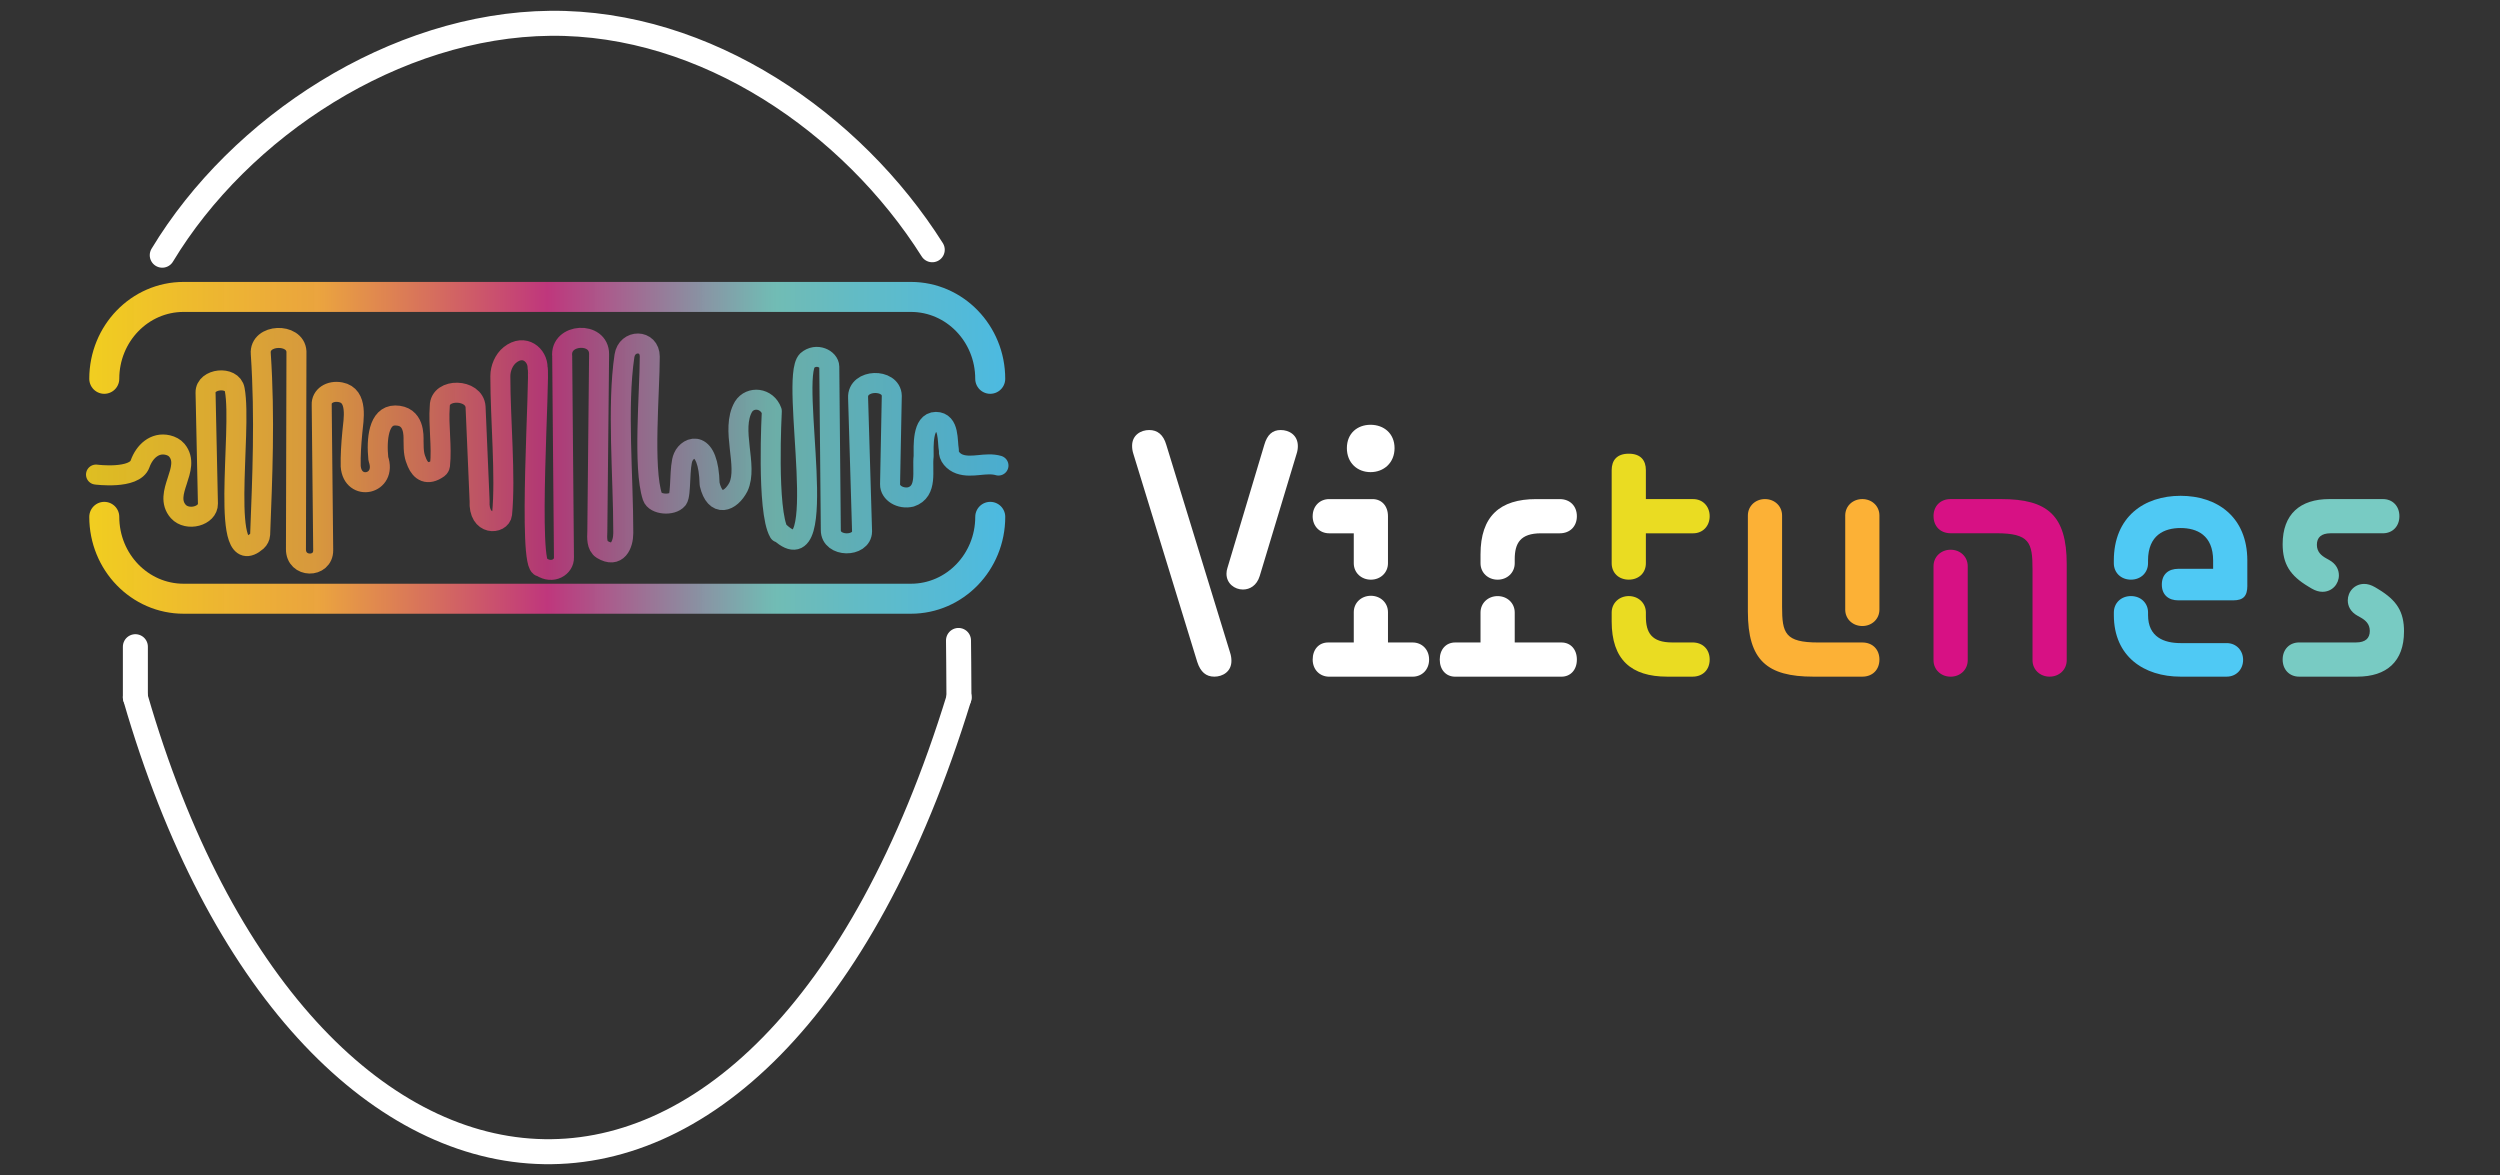 <?xml version="1.0" encoding="UTF-8"?><svg id="Layer_1" xmlns="http://www.w3.org/2000/svg" xmlns:xlink="http://www.w3.org/1999/xlink" viewBox="0 0 1000 470"><rect x="0" y="0" width="1000" height="470" fill="#333333" stroke="none"/><defs><style>.cls-1{fill:#fff;}.cls-2{opacity:.9;stroke:url(#linear-gradient);stroke-dasharray:0 0 0 0 0 0 0 0 0 0 0 0;stroke-linejoin:round;stroke-width:8px;}.cls-2,.cls-3,.cls-4,.cls-5{fill:none;stroke-linecap:round;}.cls-6{fill:#eadc22;}.cls-7{fill:#4fc9f4;}.cls-8{fill:#d71184;}.cls-3{stroke:url(#linear-gradient-2);}.cls-3,.cls-4,.cls-5{stroke-miterlimit:10;}.cls-3,.cls-5{stroke-width:12px;}.cls-4{stroke:#fff;stroke-width:10px;}.cls-5{stroke:url(#linear-gradient-3);}.cls-9{fill:#78cbc3;}.cls-10{fill:#fcb136;}</style><linearGradient id="linear-gradient" x1="34.4" y1="181.56" x2="403.4" y2="181.56" gradientUnits="userSpaceOnUse"><stop offset="0" stop-color="#f1ce20"/><stop offset=".25" stop-color="#f4aa3f" stop-opacity=".95"/><stop offset=".37" stop-color="#df735e" stop-opacity=".95"/><stop offset=".5" stop-color="#c83781" stop-opacity=".94"/><stop offset=".74" stop-color="#7ac7c1" stop-opacity=".9"/><stop offset=".75" stop-color="#78cbc3" stop-opacity=".9"/><stop offset=".84" stop-color="#67cad6" stop-opacity=".9"/><stop offset="1" stop-color="#4fc9f4" stop-opacity=".9"/></linearGradient><linearGradient id="linear-gradient-2" x1="35.71" y1="223.11" x2="402.1" y2="223.11" xlink:href="#linear-gradient"/><linearGradient id="linear-gradient-3" x1="35.71" y1="135.15" x2="402.1" y2="135.15" xlink:href="#linear-gradient"/></defs><g><path class="cls-2" d="M38.4,189.83s15.41,2.03,17.63-4.28c1.72-4.88,5.83-8.76,11.09-7.52,1.45,.34,2.73,1.02,3.62,2.07,6.03,7.32-5.82,17.24,.58,24.49,3.66,4.05,11.95,1.83,11.85-3.12-.25-11.52-.7-32.74-.95-44.45-.12-5.67,10.67-6.81,11.67-1.19,3.15,16.68-6.5,73.95,8.89,60.63,.67-.58,1.25-1.75,1.28-2.6,.86-22.78,1.97-46.52,.25-72.37-.68-8.03,13.86-8.48,14.27-.88,0,0-.2,78.98-.2,78.98-.13,7.7,10.97,7.69,10.9,.5,0,0-.6-58.17-.6-58.17-.19-3.41,3.23-5.82,7.52-5.02,7.17,1.33,5.2,10.98,4.73,16.02-.48,5.08-.73,9.25-.65,13.54,.71,10.28,14.69,7.44,11.06-2.92-.81-7.9,.12-17.35,6.72-17.35,7.84,0,7.36,8.16,7.36,10.1,0,4.62,.28,6.22,1.41,8.83,1.43,3.29,4.12,5.32,8.54,2.15,.31-.22,.59-.72,.63-1.08,.83-7.71-.69-15.85-.09-23.73,0-7.4,13.87-7.05,14.32,.33l1.61,37.55c-.54,10.26,8.6,9.31,8.99,5.29,1.48-15.12-.69-37.62-.69-55.15,0-3.19,1.44-6.6,3.85-8.52,5.74-4.57,11.13,.1,11.05,5.18,1.13,1.81-4.14,80.74,1.41,79.55,4.61,3.09,9.31,.01,9.13-3.72l-.7-80.45c-.95-9.25,14.82-10.13,14.76-.87,0,0-.71,71.12-.71,71.12-.11,2.2-.3,5.65,1.93,7,6.13,3.72,8.46-1.94,8.46-6.58,0-22.84-2.55-50.61,.46-70.8,1-6.72,10.13-6.67,10.13,.26,0,13.99-2.78,44.52,1.07,56.09,1.03,3.08,7.82,3.7,10.06,.97,1.51-1.85,.62-13.4,2.26-16.87,1.94-4.53,10.14-7.4,10.55,10.83,2.27,9.57,8.44,7.03,11.52,1.11,3.98-8.43-3.28-22.98,2.03-32.09,2.72-4.31,9.4-3.61,11.33,1.78,0,0-2.14,39.98,2.87,48.54h.45c20.96,19,3.61-61.62,10.82-68.77,3.72-3.25,8.82-.59,8.85,2.42,.2,21.79,.41,43.57,.61,65.36-.07,7.01,12.46,6.99,12.5,.53-.53-17.82-1.06-35.63-1.59-53.45-.39-7.61,13.31-7.85,13.48-.77-.23,11.81-.46,23.61-.69,35.42-.07,3.41,4.15,6.03,8.35,5.02,6.79-2.25,4.41-10.54,5.08-16.26,0-4.12-.55-13.75,4.9-13.75s4.52,7.59,5.2,11.3c-.27,2.47,1.84,4.72,4.3,5.58,2.45,.86,5.16,.65,7.76,.39,2.6-.26,5.29-.54,7.78,.19"/><path class="cls-3" d="M396.1,206.74c0,18.09-14.2,32.75-31.72,32.75H73.43c-17.52,0-31.72-14.66-31.72-32.75"/><path class="cls-5" d="M41.71,151.52c0-18.09,14.2-32.75,31.72-32.75H364.37c17.52,0,31.72,14.66,31.72,32.75"/><path class="cls-4" d="M64.9,102.08C95.86,50.73,158.03,9.93,220.18,9.32c62.15-.61,120.66,39.84,152.72,90.58"/><g><g><path class="cls-4" d="M383.65,278.93c-77.93,253.99-262.96,230.4-329.5,0"/><path class="cls-4" d="M54.15,258.68v20.24"/></g><path class="cls-4" d="M383.4,256.18s.18,15.93,.18,22.99"/></g></g><g><path class="cls-1" d="M490.99,227.12l14.73-49.19c1.18-4.08,3.29-5.92,6.58-5.92s6.84,1.97,6.84,6.45c0,.92-.13,1.97-.53,3.16l-14.73,48.8c-1.18,3.81-3.95,5.39-6.71,5.39-3.29,0-6.58-2.37-6.58-6.31,0-.79,.13-1.58,.39-2.37Zm1.05,33.94c.39,1.18,.53,2.24,.53,3.29,0,4.34-3.55,6.31-6.84,6.31s-5.52-1.84-6.84-5.92l-25.52-83.13c-.39-1.18-.53-2.24-.53-3.29,0-4.34,3.55-6.31,6.84-6.31s5.66,1.84,6.84,5.92l25.52,83.13Zm56.18-72.21c-5.26,0-9.47-3.68-9.47-9.6s4.21-9.34,9.47-9.34,9.6,3.42,9.6,9.34-4.34,9.6-9.6,9.6Zm-23.15,17.63c0-4.08,2.89-6.84,6.58-6.84h17.36c3.68,0,6.18,2.76,6.18,6.84v18.81c0,3.81-3.03,6.58-6.84,6.58s-6.84-2.76-6.84-6.58v-11.97h-9.87c-3.68,0-6.58-2.76-6.58-6.84Zm6.18,50.51h10.26v-12.1c0-3.81,3.03-6.58,6.84-6.58s6.84,2.76,6.84,6.58v12.1h9.87c3.68,0,6.58,2.76,6.58,6.84s-2.89,6.84-6.58,6.84h-33.41c-3.68,0-6.58-2.76-6.58-6.84s2.5-6.84,6.18-6.84Zm99.5-50.51c0,4.08-2.76,6.84-6.84,6.84h-7.5c-8.29,0-10.52,3.95-10.52,10.39v1.58c0,3.81-3.03,6.58-6.84,6.58s-6.84-2.76-6.84-6.58v-3.55c0-15.26,7.76-22.1,22.23-22.1h9.47c4.08,0,6.84,2.76,6.84,6.84Zm-31.7,31.96c3.81,0,6.84,2.76,6.84,6.58v11.97h18.68c3.68,0,6.18,2.76,6.18,6.84s-2.5,6.84-6.18,6.84h-42.49c-3.68,0-6.18-2.76-6.18-6.84s2.5-6.84,6.18-6.84h10.13v-11.97c0-3.81,3.03-6.58,6.84-6.58Z"/><path class="cls-6" d="M658.35,225.28c0,3.95-2.89,6.58-6.84,6.58s-6.84-2.63-6.84-6.58v-37.22c0-3.95,2.1-6.58,6.84-6.58s6.84,2.63,6.84,6.58v11.58h18.94c3.81,0,6.58,2.89,6.58,6.84s-2.76,6.84-6.58,6.84h-18.94v11.97Zm25.52,38.54c0,4.08-2.76,6.84-6.84,6.84h-10.13c-14.47,0-22.23-6.84-22.23-22.1v-3.55c0-3.81,3.03-6.58,6.84-6.58s6.84,2.76,6.84,6.58v1.58c0,6.45,2.24,10.39,10.52,10.39h8.16c4.08,0,6.84,2.76,6.84,6.84Z"/><path class="cls-10" d="M744.93,199.63c3.81,0,6.84,2.76,6.84,6.58v37.62c0,3.81-3.03,6.58-6.84,6.58s-6.84-2.76-6.84-6.58v-37.62c0-3.81,3.03-6.58,6.84-6.58Zm6.84,64.19c0,4.08-2.76,6.84-6.84,6.84h-19.6c-18.55,0-26.18-6.58-26.18-26.04v-38.41c0-3.81,3.03-6.58,6.84-6.58s6.84,2.76,6.84,6.58v36.44c0,10.65,1.18,14.34,14.47,14.34h17.63c4.08,0,6.84,2.76,6.84,6.84Z"/><path class="cls-8" d="M773.41,206.47c0-4.08,2.76-6.84,6.84-6.84h20.26c18.55,0,26.18,6.58,26.18,26.04v38.41c0,3.81-3.03,6.58-6.84,6.58s-6.84-2.76-6.84-6.58v-36.44c0-10.65-1.18-14.34-14.47-14.34h-18.28c-4.08,0-6.84-2.76-6.84-6.84Zm6.84,13.42c3.81,0,6.84,2.76,6.84,6.58v37.62c0,3.81-3.03,6.58-6.84,6.58s-6.84-2.76-6.84-6.58v-37.62c0-3.81,3.03-6.58,6.84-6.58Z"/><path class="cls-7" d="M898.94,234.22c0,4.21-1.58,5.92-5.66,5.92h-21.97c-3.81,0-6.58-2.1-6.58-6.31s2.76-6.31,6.58-6.31h13.94v-3.29c0-10.26-6.58-13.02-13.02-13.02s-13.02,2.76-13.02,13.02v1.05c0,3.81-2.89,6.58-6.84,6.58s-6.84-2.76-6.84-6.58v-1.05c0-17.49,12.1-25.91,26.7-25.91s26.7,8.42,26.7,25.91v10Zm-26.7,36.44c-14.6,0-26.7-8.02-26.7-24.6v-1.05c0-3.81,2.89-6.58,6.84-6.58s6.84,2.76,6.84,6.58v1.05c0,8.81,6.45,11.18,13.02,11.18h18.42c3.81,0,6.58,2.89,6.58,6.71s-2.76,6.71-6.58,6.71h-18.42Z"/><path class="cls-9" d="M913.06,217.65c0-11.97,6.97-18.02,18.68-18.02h21.44c3.81,0,6.58,2.76,6.58,6.84s-2.76,6.84-6.58,6.84h-20.91c-3.81,0-5.52,1.71-5.52,4.6s1.84,4.34,3.68,5.39l1.18,.66c2.89,1.58,3.95,3.95,3.95,6.18,0,3.42-2.63,6.58-6.58,6.58-1.32,0-2.76-.39-4.34-1.32l-1.32-.79c-7.23-4.34-10.26-8.94-10.26-16.97Zm48.54,34.99c0,11.97-6.97,18.02-18.68,18.02h-23.28c-3.81,0-6.58-2.76-6.58-6.84s2.76-6.84,6.58-6.84h22.76c3.81,0,5.52-1.71,5.52-4.6s-1.84-4.34-3.68-5.39l-1.18-.66c-2.89-1.58-3.95-3.95-3.95-6.18,0-3.42,2.63-6.58,6.58-6.58,1.32,0,2.76,.39,4.34,1.32l1.32,.79c7.37,4.47,10.26,8.94,10.26,16.97Z"/></g></svg>